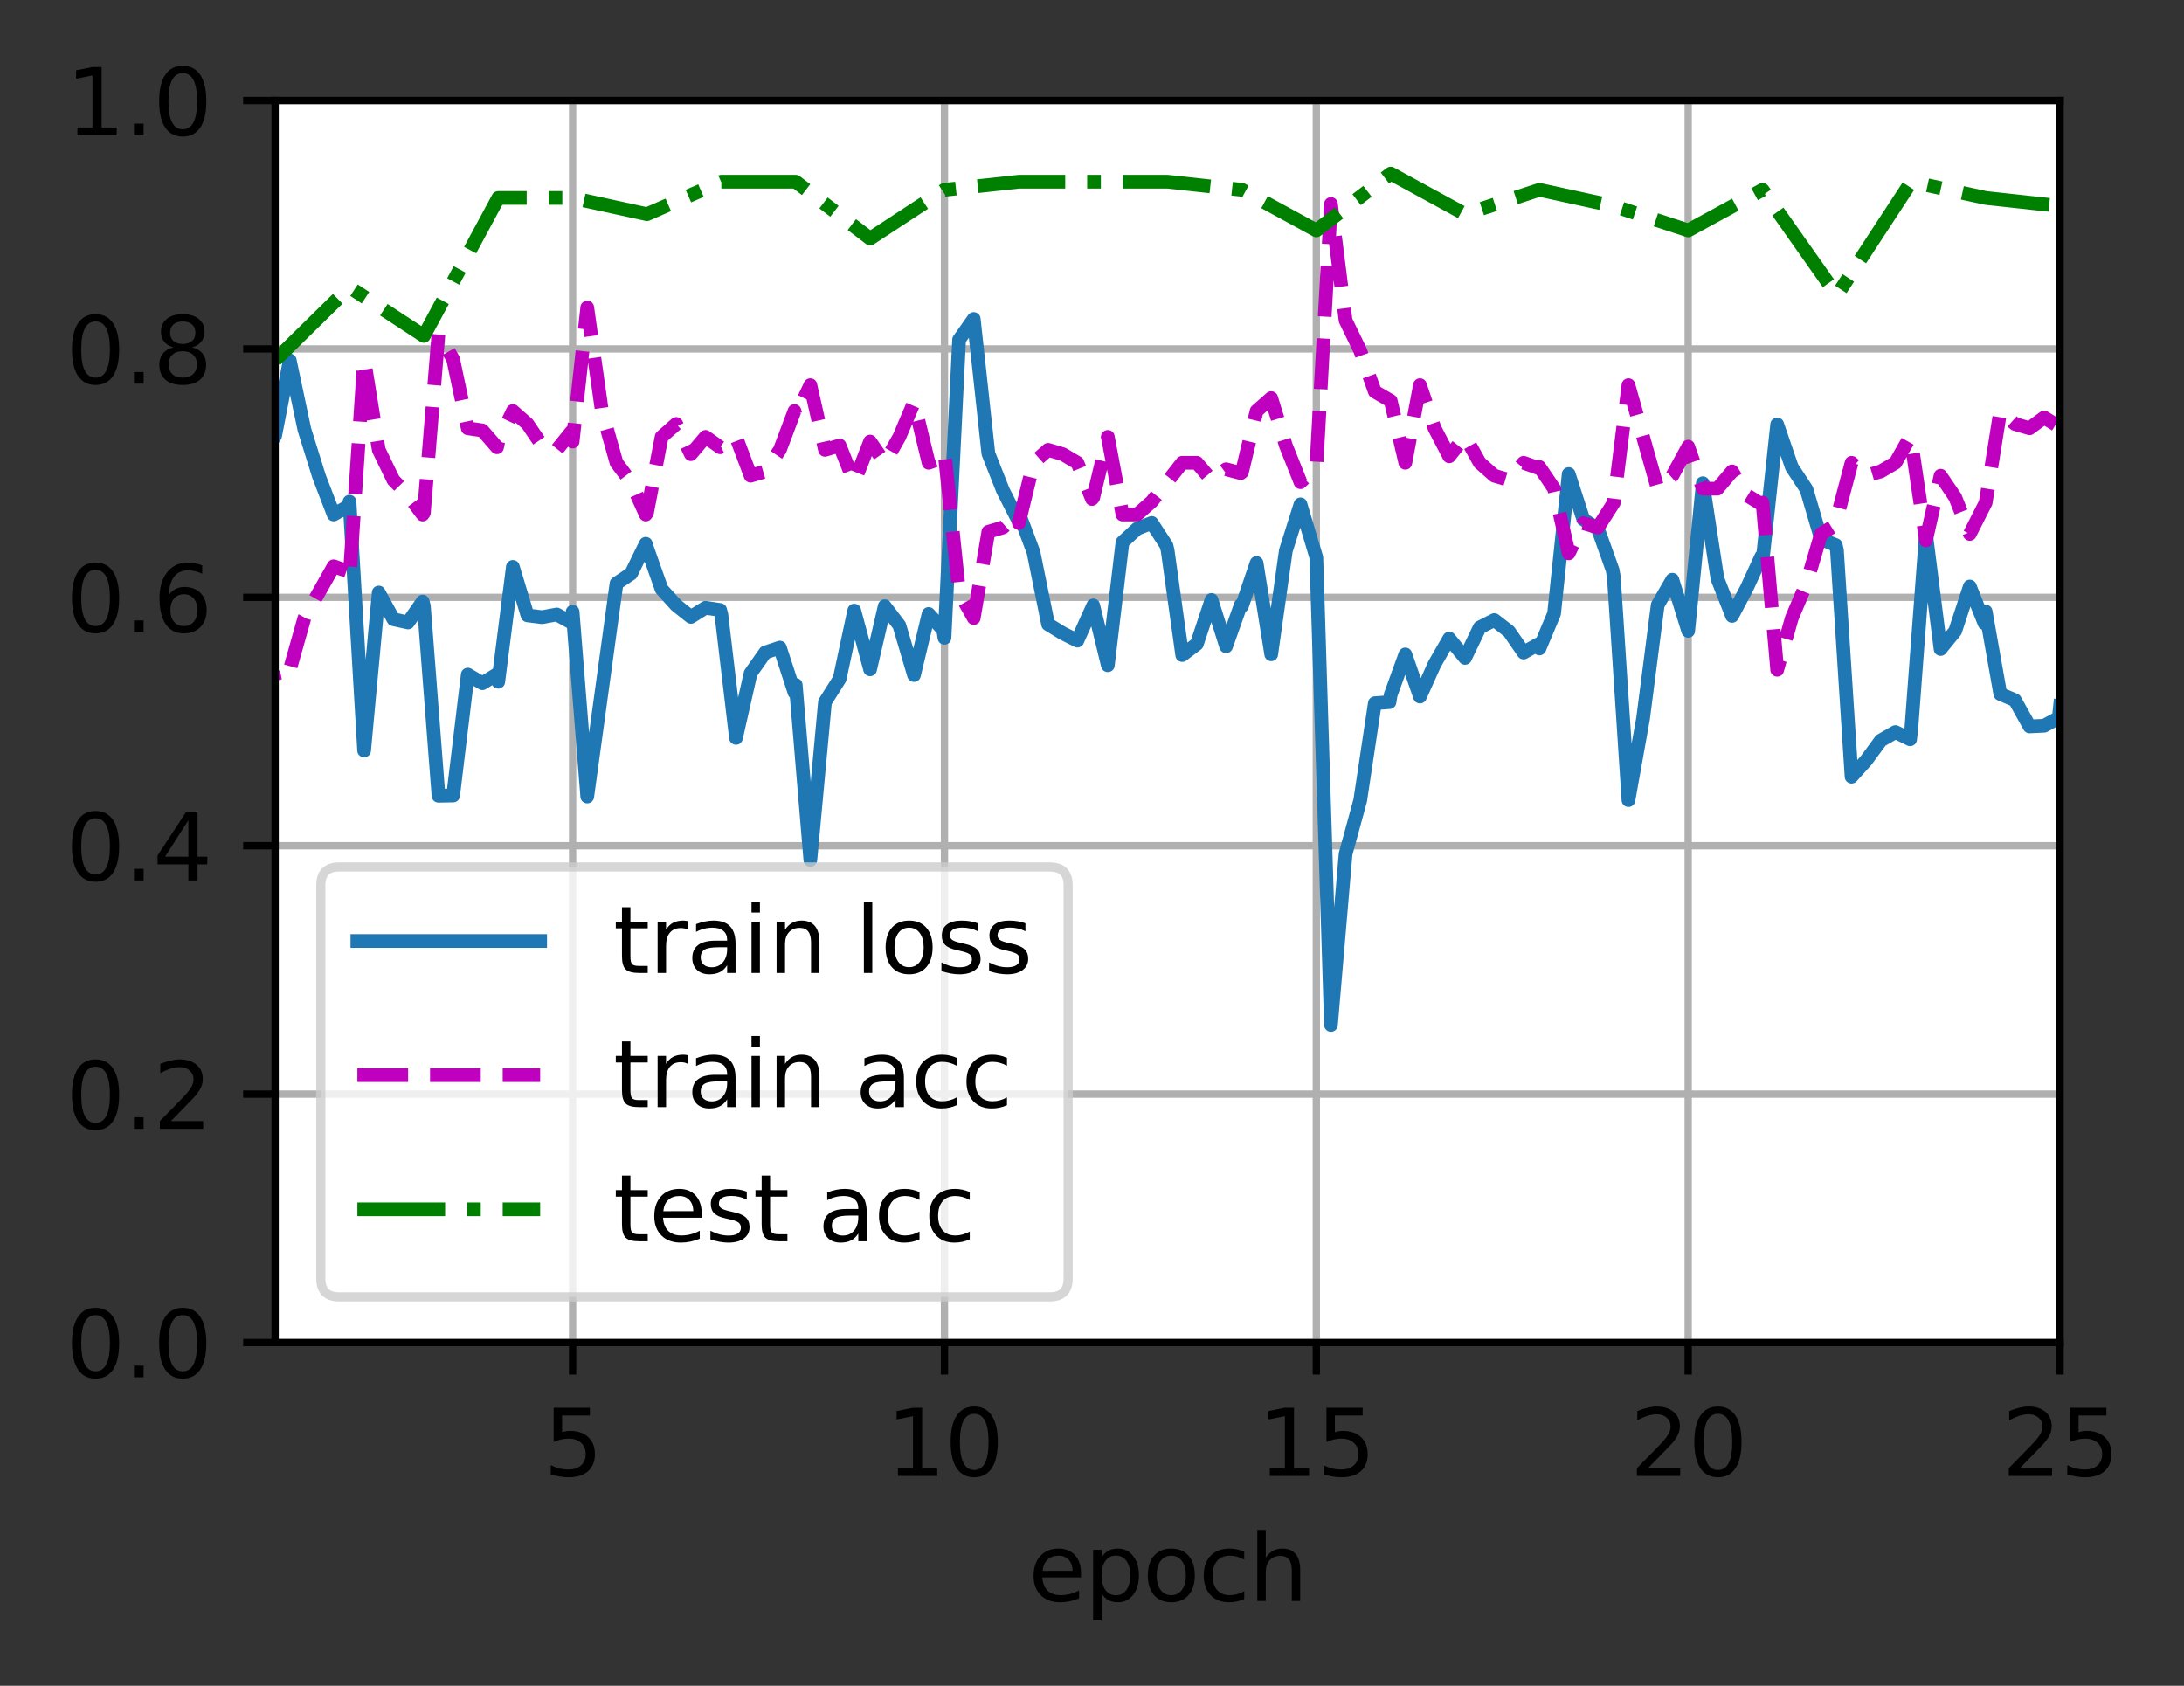 <?xml version="1.0" encoding="utf-8" standalone="no"?>
<!DOCTYPE svg PUBLIC "-//W3C//DTD SVG 1.1//EN"
  "http://www.w3.org/Graphics/SVG/1.1/DTD/svg11.dtd">
<svg height="184.455pt" version="1.1" viewBox="0 0 238.966 184.455" width="238.966pt" xmlns="http://www.w3.org/2000/svg" xmlns:xlink="http://www.w3.org/1999/xlink">
 <rect x="0" y="0" width="238.966" height="184.455" fill="#333333" stroke="none"/>
 <defs>
  <style type="text/css">*{stroke-linecap:butt;stroke-linejoin:round;}</style>
 </defs>
 <g id="figure_1">
  <g id="patch_1">
   <path d="M 0 184.455 
L 238.966 184.455 
L 238.966 -0 
L 0 -0 
z
" style="fill:none;"/>
  </g>
  <g id="axes_1">
   <g id="patch_2">
    <path d="M 30.103 146.899 
L 225.403 146.899 
L 225.403 10.999 
L 30.103 10.999 
z
" style="fill:#ffffff;"/>
   </g>
   <g id="matplotlib.axis_1">
    <g id="xtick_1">
     <g id="line2d_1">
      <path clip-path="url(#p69ccf502dc)" d="M 62.653 146.899 
L 62.653 10.999 
" style="fill:none;stroke:#b0b0b0;stroke-linecap:square;stroke-width:0.8;"/>
     </g>
     <g id="line2d_2">
      <defs>
       <path d="M 0 0 
L 0 3.5 
" id="mfb939f475e" style="stroke:#000000;stroke-width:0.8;"/>
      </defs>
      <g>
       <use style="stroke:#000000;stroke-width:0.8;" x="62.653" xlink:href="#mfb939f475e" y="146.899"/>
      </g>
     </g>
     <g id="text_1">
      <!-- 5 -->
      <g transform="translate(59.472 161.498)scale(0.1 -0.1)">
       <defs>
        <path d="M 691 4666 
L 3169 4666 
L 3169 4134 
L 1269 4134 
L 1269 2991 
Q 1406 3038 1543 3061 
Q 1681 3084 1819 3084 
Q 2600 3084 3056 2656 
Q 3513 2228 3513 1497 
Q 3513 744 3044 326 
Q 2575 -91 1722 -91 
Q 1428 -91 1123 -41 
Q 819 9 494 109 
L 494 744 
Q 775 591 1075 516 
Q 1375 441 1709 441 
Q 2250 441 2565 725 
Q 2881 1009 2881 1497 
Q 2881 1984 2565 2268 
Q 2250 2553 1709 2553 
Q 1456 2553 1204 2497 
Q 953 2441 691 2322 
L 691 4666 
z
" id="DejaVuSans-35" transform="scale(0.016)"/>
       </defs>
       <use xlink:href="#DejaVuSans-35"/>
      </g>
     </g>
    </g>
    <g id="xtick_2">
     <g id="line2d_3">
      <path clip-path="url(#p69ccf502dc)" d="M 103.341 146.899 
L 103.341 10.999 
" style="fill:none;stroke:#b0b0b0;stroke-linecap:square;stroke-width:0.8;"/>
     </g>
     <g id="line2d_4">
      <g>
       <use style="stroke:#000000;stroke-width:0.8;" x="103.341" xlink:href="#mfb939f475e" y="146.899"/>
      </g>
     </g>
     <g id="text_2">
      <!-- 10 -->
      <g transform="translate(96.978 161.498)scale(0.1 -0.1)">
       <defs>
        <path d="M 794 531 
L 1825 531 
L 1825 4091 
L 703 3866 
L 703 4441 
L 1819 4666 
L 2450 4666 
L 2450 531 
L 3481 531 
L 3481 0 
L 794 0 
L 794 531 
z
" id="DejaVuSans-31" transform="scale(0.016)"/>
        <path d="M 2034 4250 
Q 1547 4250 1301 3770 
Q 1056 3291 1056 2328 
Q 1056 1369 1301 889 
Q 1547 409 2034 409 
Q 2525 409 2770 889 
Q 3016 1369 3016 2328 
Q 3016 3291 2770 3770 
Q 2525 4250 2034 4250 
z
M 2034 4750 
Q 2819 4750 3233 4129 
Q 3647 3509 3647 2328 
Q 3647 1150 3233 529 
Q 2819 -91 2034 -91 
Q 1250 -91 836 529 
Q 422 1150 422 2328 
Q 422 3509 836 4129 
Q 1250 4750 2034 4750 
z
" id="DejaVuSans-30" transform="scale(0.016)"/>
       </defs>
       <use xlink:href="#DejaVuSans-31"/>
       <use x="63.623" xlink:href="#DejaVuSans-30"/>
      </g>
     </g>
    </g>
    <g id="xtick_3">
     <g id="line2d_5">
      <path clip-path="url(#p69ccf502dc)" d="M 144.028 146.899 
L 144.028 10.999 
" style="fill:none;stroke:#b0b0b0;stroke-linecap:square;stroke-width:0.8;"/>
     </g>
     <g id="line2d_6">
      <g>
       <use style="stroke:#000000;stroke-width:0.8;" x="144.028" xlink:href="#mfb939f475e" y="146.899"/>
      </g>
     </g>
     <g id="text_3">
      <!-- 15 -->
      <g transform="translate(137.666 161.498)scale(0.1 -0.1)">
       <use xlink:href="#DejaVuSans-31"/>
       <use x="63.623" xlink:href="#DejaVuSans-35"/>
      </g>
     </g>
    </g>
    <g id="xtick_4">
     <g id="line2d_7">
      <path clip-path="url(#p69ccf502dc)" d="M 184.716 146.899 
L 184.716 10.999 
" style="fill:none;stroke:#b0b0b0;stroke-linecap:square;stroke-width:0.8;"/>
     </g>
     <g id="line2d_8">
      <g>
       <use style="stroke:#000000;stroke-width:0.8;" x="184.716" xlink:href="#mfb939f475e" y="146.899"/>
      </g>
     </g>
     <g id="text_4">
      <!-- 20 -->
      <g transform="translate(178.353 161.498)scale(0.1 -0.1)">
       <defs>
        <path d="M 1228 531 
L 3431 531 
L 3431 0 
L 469 0 
L 469 531 
Q 828 903 1448 1529 
Q 2069 2156 2228 2338 
Q 2531 2678 2651 2914 
Q 2772 3150 2772 3378 
Q 2772 3750 2511 3984 
Q 2250 4219 1831 4219 
Q 1534 4219 1204 4116 
Q 875 4013 500 3803 
L 500 4441 
Q 881 4594 1212 4672 
Q 1544 4750 1819 4750 
Q 2544 4750 2975 4387 
Q 3406 4025 3406 3419 
Q 3406 3131 3298 2873 
Q 3191 2616 2906 2266 
Q 2828 2175 2409 1742 
Q 1991 1309 1228 531 
z
" id="DejaVuSans-32" transform="scale(0.016)"/>
       </defs>
       <use xlink:href="#DejaVuSans-32"/>
       <use x="63.623" xlink:href="#DejaVuSans-30"/>
      </g>
     </g>
    </g>
    <g id="xtick_5">
     <g id="line2d_9">
      <path clip-path="url(#p69ccf502dc)" d="M 225.403 146.899 
L 225.403 10.999 
" style="fill:none;stroke:#b0b0b0;stroke-linecap:square;stroke-width:0.8;"/>
     </g>
     <g id="line2d_10">
      <g>
       <use style="stroke:#000000;stroke-width:0.8;" x="225.403" xlink:href="#mfb939f475e" y="146.899"/>
      </g>
     </g>
     <g id="text_5">
      <!-- 25 -->
      <g transform="translate(219.041 161.498)scale(0.1 -0.1)">
       <use xlink:href="#DejaVuSans-32"/>
       <use x="63.623" xlink:href="#DejaVuSans-35"/>
      </g>
     </g>
    </g>
    <g id="text_6">
     <!-- epoch -->
     <g transform="translate(112.525 175.176)scale(0.1 -0.1)">
      <defs>
       <path d="M 3597 1894 
L 3597 1613 
L 953 1613 
Q 991 1019 1311 708 
Q 1631 397 2203 397 
Q 2534 397 2845 478 
Q 3156 559 3463 722 
L 3463 178 
Q 3153 47 2828 -22 
Q 2503 -91 2169 -91 
Q 1331 -91 842 396 
Q 353 884 353 1716 
Q 353 2575 817 3079 
Q 1281 3584 2069 3584 
Q 2775 3584 3186 3129 
Q 3597 2675 3597 1894 
z
M 3022 2063 
Q 3016 2534 2758 2815 
Q 2500 3097 2075 3097 
Q 1594 3097 1305 2825 
Q 1016 2553 972 2059 
L 3022 2063 
z
" id="DejaVuSans-65" transform="scale(0.016)"/>
       <path d="M 1159 525 
L 1159 -1331 
L 581 -1331 
L 581 3500 
L 1159 3500 
L 1159 2969 
Q 1341 3281 1617 3432 
Q 1894 3584 2278 3584 
Q 2916 3584 3314 3078 
Q 3713 2572 3713 1747 
Q 3713 922 3314 415 
Q 2916 -91 2278 -91 
Q 1894 -91 1617 61 
Q 1341 213 1159 525 
z
M 3116 1747 
Q 3116 2381 2855 2742 
Q 2594 3103 2138 3103 
Q 1681 3103 1420 2742 
Q 1159 2381 1159 1747 
Q 1159 1113 1420 752 
Q 1681 391 2138 391 
Q 2594 391 2855 752 
Q 3116 1113 3116 1747 
z
" id="DejaVuSans-70" transform="scale(0.016)"/>
       <path d="M 1959 3097 
Q 1497 3097 1228 2736 
Q 959 2375 959 1747 
Q 959 1119 1226 758 
Q 1494 397 1959 397 
Q 2419 397 2687 759 
Q 2956 1122 2956 1747 
Q 2956 2369 2687 2733 
Q 2419 3097 1959 3097 
z
M 1959 3584 
Q 2709 3584 3137 3096 
Q 3566 2609 3566 1747 
Q 3566 888 3137 398 
Q 2709 -91 1959 -91 
Q 1206 -91 779 398 
Q 353 888 353 1747 
Q 353 2609 779 3096 
Q 1206 3584 1959 3584 
z
" id="DejaVuSans-6f" transform="scale(0.016)"/>
       <path d="M 3122 3366 
L 3122 2828 
Q 2878 2963 2633 3030 
Q 2388 3097 2138 3097 
Q 1578 3097 1268 2742 
Q 959 2388 959 1747 
Q 959 1106 1268 751 
Q 1578 397 2138 397 
Q 2388 397 2633 464 
Q 2878 531 3122 666 
L 3122 134 
Q 2881 22 2623 -34 
Q 2366 -91 2075 -91 
Q 1284 -91 818 406 
Q 353 903 353 1747 
Q 353 2603 823 3093 
Q 1294 3584 2113 3584 
Q 2378 3584 2631 3529 
Q 2884 3475 3122 3366 
z
" id="DejaVuSans-63" transform="scale(0.016)"/>
       <path d="M 3513 2113 
L 3513 0 
L 2938 0 
L 2938 2094 
Q 2938 2591 2744 2837 
Q 2550 3084 2163 3084 
Q 1697 3084 1428 2787 
Q 1159 2491 1159 1978 
L 1159 0 
L 581 0 
L 581 4863 
L 1159 4863 
L 1159 2956 
Q 1366 3272 1645 3428 
Q 1925 3584 2291 3584 
Q 2894 3584 3203 3211 
Q 3513 2838 3513 2113 
z
" id="DejaVuSans-68" transform="scale(0.016)"/>
      </defs>
      <use xlink:href="#DejaVuSans-65"/>
      <use x="61.523" xlink:href="#DejaVuSans-70"/>
      <use x="125" xlink:href="#DejaVuSans-6f"/>
      <use x="186.182" xlink:href="#DejaVuSans-63"/>
      <use x="241.162" xlink:href="#DejaVuSans-68"/>
     </g>
    </g>
   </g>
   <g id="matplotlib.axis_2">
    <g id="ytick_1">
     <g id="line2d_11">
      <path clip-path="url(#p69ccf502dc)" d="M 30.103 146.899 
L 225.403 146.899 
" style="fill:none;stroke:#b0b0b0;stroke-linecap:square;stroke-width:0.8;"/>
     </g>
     <g id="line2d_12">
      <defs>
       <path d="M 0 0 
L -3.5 0 
" id="m64262951c0" style="stroke:#000000;stroke-width:0.8;"/>
      </defs>
      <g>
       <use style="stroke:#000000;stroke-width:0.8;" x="30.103" xlink:href="#m64262951c0" y="146.899"/>
      </g>
     </g>
     <g id="text_7">
      <!-- 0.0 -->
      <g transform="translate(7.2 150.698)scale(0.1 -0.1)">
       <defs>
        <path d="M 684 794 
L 1344 794 
L 1344 0 
L 684 0 
L 684 794 
z
" id="DejaVuSans-2e" transform="scale(0.016)"/>
       </defs>
       <use xlink:href="#DejaVuSans-30"/>
       <use x="63.623" xlink:href="#DejaVuSans-2e"/>
       <use x="95.41" xlink:href="#DejaVuSans-30"/>
      </g>
     </g>
    </g>
    <g id="ytick_2">
     <g id="line2d_13">
      <path clip-path="url(#p69ccf502dc)" d="M 30.103 119.719 
L 225.403 119.719 
" style="fill:none;stroke:#b0b0b0;stroke-linecap:square;stroke-width:0.8;"/>
     </g>
     <g id="line2d_14">
      <g>
       <use style="stroke:#000000;stroke-width:0.8;" x="30.103" xlink:href="#m64262951c0" y="119.719"/>
      </g>
     </g>
     <g id="text_8">
      <!-- 0.2 -->
      <g transform="translate(7.2 123.518)scale(0.1 -0.1)">
       <use xlink:href="#DejaVuSans-30"/>
       <use x="63.623" xlink:href="#DejaVuSans-2e"/>
       <use x="95.41" xlink:href="#DejaVuSans-32"/>
      </g>
     </g>
    </g>
    <g id="ytick_3">
     <g id="line2d_15">
      <path clip-path="url(#p69ccf502dc)" d="M 30.103 92.539 
L 225.403 92.539 
" style="fill:none;stroke:#b0b0b0;stroke-linecap:square;stroke-width:0.8;"/>
     </g>
     <g id="line2d_16">
      <g>
       <use style="stroke:#000000;stroke-width:0.8;" x="30.103" xlink:href="#m64262951c0" y="92.539"/>
      </g>
     </g>
     <g id="text_9">
      <!-- 0.4 -->
      <g transform="translate(7.2 96.338)scale(0.1 -0.1)">
       <defs>
        <path d="M 2419 4116 
L 825 1625 
L 2419 1625 
L 2419 4116 
z
M 2253 4666 
L 3047 4666 
L 3047 1625 
L 3713 1625 
L 3713 1100 
L 3047 1100 
L 3047 0 
L 2419 0 
L 2419 1100 
L 313 1100 
L 313 1709 
L 2253 4666 
z
" id="DejaVuSans-34" transform="scale(0.016)"/>
       </defs>
       <use xlink:href="#DejaVuSans-30"/>
       <use x="63.623" xlink:href="#DejaVuSans-2e"/>
       <use x="95.41" xlink:href="#DejaVuSans-34"/>
      </g>
     </g>
    </g>
    <g id="ytick_4">
     <g id="line2d_17">
      <path clip-path="url(#p69ccf502dc)" d="M 30.103 65.359 
L 225.403 65.359 
" style="fill:none;stroke:#b0b0b0;stroke-linecap:square;stroke-width:0.8;"/>
     </g>
     <g id="line2d_18">
      <g>
       <use style="stroke:#000000;stroke-width:0.8;" x="30.103" xlink:href="#m64262951c0" y="65.359"/>
      </g>
     </g>
     <g id="text_10">
      <!-- 0.6 -->
      <g transform="translate(7.2 69.158)scale(0.1 -0.1)">
       <defs>
        <path d="M 2113 2584 
Q 1688 2584 1439 2293 
Q 1191 2003 1191 1497 
Q 1191 994 1439 701 
Q 1688 409 2113 409 
Q 2538 409 2786 701 
Q 3034 994 3034 1497 
Q 3034 2003 2786 2293 
Q 2538 2584 2113 2584 
z
M 3366 4563 
L 3366 3988 
Q 3128 4100 2886 4159 
Q 2644 4219 2406 4219 
Q 1781 4219 1451 3797 
Q 1122 3375 1075 2522 
Q 1259 2794 1537 2939 
Q 1816 3084 2150 3084 
Q 2853 3084 3261 2657 
Q 3669 2231 3669 1497 
Q 3669 778 3244 343 
Q 2819 -91 2113 -91 
Q 1303 -91 875 529 
Q 447 1150 447 2328 
Q 447 3434 972 4092 
Q 1497 4750 2381 4750 
Q 2619 4750 2861 4703 
Q 3103 4656 3366 4563 
z
" id="DejaVuSans-36" transform="scale(0.016)"/>
       </defs>
       <use xlink:href="#DejaVuSans-30"/>
       <use x="63.623" xlink:href="#DejaVuSans-2e"/>
       <use x="95.41" xlink:href="#DejaVuSans-36"/>
      </g>
     </g>
    </g>
    <g id="ytick_5">
     <g id="line2d_19">
      <path clip-path="url(#p69ccf502dc)" d="M 30.103 38.179 
L 225.403 38.179 
" style="fill:none;stroke:#b0b0b0;stroke-linecap:square;stroke-width:0.8;"/>
     </g>
     <g id="line2d_20">
      <g>
       <use style="stroke:#000000;stroke-width:0.8;" x="30.103" xlink:href="#m64262951c0" y="38.179"/>
      </g>
     </g>
     <g id="text_11">
      <!-- 0.8 -->
      <g transform="translate(7.2 41.978)scale(0.1 -0.1)">
       <defs>
        <path d="M 2034 2216 
Q 1584 2216 1326 1975 
Q 1069 1734 1069 1313 
Q 1069 891 1326 650 
Q 1584 409 2034 409 
Q 2484 409 2743 651 
Q 3003 894 3003 1313 
Q 3003 1734 2745 1975 
Q 2488 2216 2034 2216 
z
M 1403 2484 
Q 997 2584 770 2862 
Q 544 3141 544 3541 
Q 544 4100 942 4425 
Q 1341 4750 2034 4750 
Q 2731 4750 3128 4425 
Q 3525 4100 3525 3541 
Q 3525 3141 3298 2862 
Q 3072 2584 2669 2484 
Q 3125 2378 3379 2068 
Q 3634 1759 3634 1313 
Q 3634 634 3220 271 
Q 2806 -91 2034 -91 
Q 1263 -91 848 271 
Q 434 634 434 1313 
Q 434 1759 690 2068 
Q 947 2378 1403 2484 
z
M 1172 3481 
Q 1172 3119 1398 2916 
Q 1625 2713 2034 2713 
Q 2441 2713 2670 2916 
Q 2900 3119 2900 3481 
Q 2900 3844 2670 4047 
Q 2441 4250 2034 4250 
Q 1625 4250 1398 4047 
Q 1172 3844 1172 3481 
z
" id="DejaVuSans-38" transform="scale(0.016)"/>
       </defs>
       <use xlink:href="#DejaVuSans-30"/>
       <use x="63.623" xlink:href="#DejaVuSans-2e"/>
       <use x="95.41" xlink:href="#DejaVuSans-38"/>
      </g>
     </g>
    </g>
    <g id="ytick_6">
     <g id="line2d_21">
      <path clip-path="url(#p69ccf502dc)" d="M 30.103 10.999 
L 225.403 10.999 
" style="fill:none;stroke:#b0b0b0;stroke-linecap:square;stroke-width:0.8;"/>
     </g>
     <g id="line2d_22">
      <g>
       <use style="stroke:#000000;stroke-width:0.8;" x="30.103" xlink:href="#m64262951c0" y="10.999"/>
      </g>
     </g>
     <g id="text_12">
      <!-- 1.0 -->
      <g transform="translate(7.2 14.798)scale(0.1 -0.1)">
       <use xlink:href="#DejaVuSans-31"/>
       <use x="63.623" xlink:href="#DejaVuSans-2e"/>
       <use x="95.41" xlink:href="#DejaVuSans-30"/>
      </g>
     </g>
    </g>
   </g>
   <g id="line2d_23">
    <path clip-path="url(#p69ccf502dc)" d="M 23.566 27.194 
L 25.167 37.306 
L 26.768 42.909 
L 28.369 47.465 
L 29.97 47.911 
L 30.103 47.681 
L 31.704 39.437 
L 33.305 46.995 
L 34.906 52.127 
L 36.506 56.295 
L 38.107 55.403 
L 38.241 54.892 
L 39.841 82.119 
L 41.442 64.833 
L 43.043 67.757 
L 44.644 68.112 
L 46.245 65.824 
L 46.378 66.322 
L 47.979 87.072 
L 49.58 87.044 
L 51.181 73.812 
L 52.781 74.757 
L 54.382 73.772 
L 54.516 74.595 
L 56.116 62.028 
L 57.717 67.333 
L 59.318 67.533 
L 60.919 67.234 
L 62.52 68.117 
L 62.653 66.942 
L 64.254 87.155 
L 67.456 63.842 
L 69.056 62.762 
L 70.657 59.496 
L 70.791 59.933 
L 72.391 64.463 
L 73.992 66.229 
L 75.593 67.501 
L 77.194 66.503 
L 78.795 66.743 
L 78.928 67.238 
L 80.529 80.74 
L 82.13 73.668 
L 83.731 71.396 
L 85.331 70.86 
L 86.932 75.771 
L 87.066 74.941 
L 88.666 94.091 
L 90.267 76.818 
L 91.868 74.284 
L 93.469 66.81 
L 95.203 73.235 
L 96.804 66.329 
L 98.405 68.438 
L 100.006 73.862 
L 101.606 67.178 
L 103.207 68.934 
L 103.341 69.791 
L 104.941 37.173 
L 106.542 34.903 
L 108.143 49.619 
L 109.744 53.672 
L 111.345 56.817 
L 111.478 56.131 
L 113.079 60.416 
L 114.68 68.31 
L 116.281 69.292 
L 117.881 70.097 
L 119.616 66.245 
L 121.216 72.791 
L 122.817 59.336 
L 124.418 57.853 
L 126.019 57.217 
L 127.62 59.675 
L 127.753 60.2 
L 129.354 71.674 
L 130.955 70.468 
L 132.556 65.646 
L 134.156 70.716 
L 135.757 66.203 
L 135.891 66.308 
L 137.491 61.604 
L 139.092 71.593 
L 140.693 60.254 
L 142.294 55.186 
L 144.028 61.004 
L 145.629 112.151 
L 147.23 93.44 
L 148.831 87.577 
L 150.431 76.946 
L 152.032 76.828 
L 152.166 76.011 
L 153.766 71.607 
L 155.367 76.22 
L 156.968 72.66 
L 158.569 69.875 
L 160.303 71.987 
L 161.904 68.658 
L 163.505 67.845 
L 165.106 69.086 
L 166.706 71.402 
L 168.307 70.502 
L 168.441 70.955 
L 170.041 67.139 
L 171.642 51.867 
L 173.243 56.832 
L 174.844 57.882 
L 176.445 62.372 
L 176.578 63.11 
L 178.179 87.55 
L 179.78 78.618 
L 181.381 66.198 
L 182.981 63.432 
L 184.716 69.028 
L 186.316 52.874 
L 187.917 63.32 
L 189.518 67.394 
L 191.119 64.37 
L 192.72 60.885 
L 192.853 61.334 
L 194.454 46.436 
L 196.055 51.112 
L 197.656 53.542 
L 199.256 58.984 
L 200.857 59.641 
L 200.991 60.216 
L 202.591 84.985 
L 204.192 83.199 
L 205.793 81.023 
L 207.394 80.101 
L 208.995 80.893 
L 209.128 79.762 
L 210.729 58.384 
L 212.33 71.014 
L 213.931 69.049 
L 215.531 64.176 
L 217.132 68.193 
L 217.266 66.914 
L 218.866 75.935 
L 220.467 76.614 
L 222.068 79.485 
L 223.669 79.409 
L 225.27 78.538 
L 225.403 77.262 
L 225.403 77.262 
" style="fill:none;stroke:#1f77b4;stroke-linecap:square;stroke-width:1.5;"/>
   </g>
   <g id="line2d_24">
    <path clip-path="url(#p69ccf502dc)" d="M 23.566 101.599 
L 25.167 88.859 
L 26.768 81.78 
L 28.369 76.118 
L 29.97 73.853 
L 30.103 74.493 
L 31.704 73.287 
L 33.305 67.624 
L 36.506 61.962 
L 38.107 62.528 
L 38.241 63.354 
L 39.841 39.312 
L 41.442 49.221 
L 43.043 52.524 
L 44.644 54.176 
L 46.245 56.299 
L 46.378 56.114 
L 47.979 36.48 
L 49.58 39.312 
L 51.181 46.862 
L 52.781 47.098 
L 54.382 48.938 
L 54.516 48.316 
L 56.116 44.974 
L 57.717 46.39 
L 59.318 48.749 
L 60.919 49.221 
L 62.52 47.239 
L 62.653 48.316 
L 64.254 33.649 
L 65.855 44.974 
L 67.456 50.637 
L 69.056 52.76 
L 70.657 56.299 
L 70.791 56.114 
L 72.391 47.805 
L 73.992 46.39 
L 75.593 49.693 
L 77.194 47.805 
L 78.795 48.938 
L 78.928 48.873 
L 80.529 47.805 
L 82.13 52.052 
L 83.731 51.58 
L 85.331 49.221 
L 86.932 44.974 
L 87.066 45.531 
L 88.666 42.143 
L 90.267 49.221 
L 91.868 48.749 
L 93.469 52.76 
L 95.203 48.316 
L 96.804 50.637 
L 98.405 47.805 
L 100.006 44.03 
L 101.606 50.637 
L 103.207 50.07 
L 103.341 49.43 
L 104.941 64.793 
L 106.542 67.624 
L 108.143 58.187 
L 109.744 57.715 
L 111.345 56.299 
L 111.478 57.227 
L 113.079 50.637 
L 114.68 49.221 
L 116.281 49.693 
L 117.881 50.637 
L 119.482 54.6 
L 119.616 54.443 
L 121.216 47.805 
L 122.817 56.299 
L 124.418 56.299 
L 126.019 54.884 
L 129.354 50.637 
L 130.955 50.637 
L 132.556 52.524 
L 134.156 51.345 
L 135.757 51.769 
L 135.891 51.658 
L 137.491 44.974 
L 139.092 43.559 
L 140.693 48.749 
L 142.294 52.76 
L 144.028 51.101 
L 145.629 22.324 
L 147.23 35.065 
L 148.831 38.368 
L 150.431 42.851 
L 152.166 43.86 
L 153.766 50.637 
L 155.367 42.143 
L 156.968 46.862 
L 158.569 49.929 
L 160.303 47.759 
L 161.904 50.637 
L 163.505 52.052 
L 165.106 52.524 
L 166.706 50.637 
L 168.307 51.203 
L 168.441 51.101 
L 170.041 53.468 
L 171.642 60.546 
L 173.243 57.243 
L 174.844 57.715 
L 176.578 55 
L 178.179 42.143 
L 181.381 53.468 
L 182.981 52.052 
L 184.716 48.873 
L 186.316 53.468 
L 187.917 53.468 
L 189.518 51.58 
L 191.119 54.176 
L 192.72 55.167 
L 192.853 55 
L 194.454 73.287 
L 196.055 67.624 
L 197.656 63.849 
L 199.256 58.423 
L 200.857 57.432 
L 200.991 56.671 
L 202.591 50.637 
L 204.192 52.052 
L 205.793 51.58 
L 207.394 50.637 
L 208.995 47.805 
L 209.128 48.316 
L 210.729 59.13 
L 212.33 52.052 
L 213.931 54.412 
L 215.531 58.423 
L 217.266 55 
L 218.866 44.974 
L 220.467 46.39 
L 222.068 46.862 
L 223.669 45.682 
L 225.27 46.673 
L 225.403 47.202 
L 225.403 47.202 
" style="fill:none;stroke:#bf00bf;stroke-dasharray:5.55,2.4;stroke-dashoffset:0;stroke-width:1.5;"/>
   </g>
   <g id="line2d_25">
    <path clip-path="url(#p69ccf502dc)" d="M 30.103 39.423 
L 38.241 31.429 
L 46.378 36.758 
L 54.516 21.658 
L 62.653 21.658 
L 70.791 23.435 
L 78.928 19.882 
L 87.066 19.882 
L 95.203 26.099 
L 103.341 20.77 
L 111.478 19.882 
L 119.616 19.882 
L 127.753 19.882 
L 135.891 20.77 
L 144.028 25.211 
L 152.166 18.993 
L 160.303 23.435 
L 168.441 20.77 
L 176.578 22.546 
L 184.716 25.211 
L 192.853 20.77 
L 200.991 32.317 
L 209.128 19.882 
L 217.266 21.658 
L 225.403 22.546 
" style="fill:none;stroke:#008000;stroke-dasharray:9.6,2.4,1.5,2.4;stroke-dashoffset:0;stroke-width:1.5;"/>
   </g>
   <g id="patch_3">
    <path d="M 30.103 146.899 
L 30.103 10.999 
" style="fill:none;stroke:#000000;stroke-linecap:square;stroke-linejoin:miter;stroke-width:0.8;"/>
   </g>
   <g id="patch_4">
    <path d="M 225.403 146.899 
L 225.403 10.999 
" style="fill:none;stroke:#000000;stroke-linecap:square;stroke-linejoin:miter;stroke-width:0.8;"/>
   </g>
   <g id="patch_5">
    <path d="M 30.103 146.899 
L 225.403 146.899 
" style="fill:none;stroke:#000000;stroke-linecap:square;stroke-linejoin:miter;stroke-width:0.8;"/>
   </g>
   <g id="patch_6">
    <path d="M 30.103 10.999 
L 225.403 10.999 
" style="fill:none;stroke:#000000;stroke-linecap:square;stroke-linejoin:miter;stroke-width:0.8;"/>
   </g>
   <g id="legend_1">
    <g id="patch_7">
     <path d="M 37.103 141.899 
L 114.872 141.899 
Q 116.872 141.899 116.872 139.899 
L 116.872 96.865 
Q 116.872 94.865 114.872 94.865 
L 37.103 94.865 
Q 35.103 94.865 35.103 96.865 
L 35.103 139.899 
Q 35.103 141.899 37.103 141.899 
z
" style="fill:#ffffff;opacity:0.8;stroke:#cccccc;stroke-linejoin:miter;"/>
    </g>
    <g id="line2d_26">
     <path d="M 39.103 102.963 
L 59.103 102.963 
" style="fill:none;stroke:#1f77b4;stroke-linecap:square;stroke-width:1.5;"/>
    </g>
    <g id="line2d_27"/>
    <g id="text_13">
     <!-- train loss -->
     <g transform="translate(67.103 106.463)scale(0.1 -0.1)">
      <defs>
       <path d="M 1172 4494 
L 1172 3500 
L 2356 3500 
L 2356 3053 
L 1172 3053 
L 1172 1153 
Q 1172 725 1289 603 
Q 1406 481 1766 481 
L 2356 481 
L 2356 0 
L 1766 0 
Q 1100 0 847 248 
Q 594 497 594 1153 
L 594 3053 
L 172 3053 
L 172 3500 
L 594 3500 
L 594 4494 
L 1172 4494 
z
" id="DejaVuSans-74" transform="scale(0.016)"/>
       <path d="M 2631 2963 
Q 2534 3019 2420 3045 
Q 2306 3072 2169 3072 
Q 1681 3072 1420 2755 
Q 1159 2438 1159 1844 
L 1159 0 
L 581 0 
L 581 3500 
L 1159 3500 
L 1159 2956 
Q 1341 3275 1631 3429 
Q 1922 3584 2338 3584 
Q 2397 3584 2469 3576 
Q 2541 3569 2628 3553 
L 2631 2963 
z
" id="DejaVuSans-72" transform="scale(0.016)"/>
       <path d="M 2194 1759 
Q 1497 1759 1228 1600 
Q 959 1441 959 1056 
Q 959 750 1161 570 
Q 1363 391 1709 391 
Q 2188 391 2477 730 
Q 2766 1069 2766 1631 
L 2766 1759 
L 2194 1759 
z
M 3341 1997 
L 3341 0 
L 2766 0 
L 2766 531 
Q 2569 213 2275 61 
Q 1981 -91 1556 -91 
Q 1019 -91 701 211 
Q 384 513 384 1019 
Q 384 1609 779 1909 
Q 1175 2209 1959 2209 
L 2766 2209 
L 2766 2266 
Q 2766 2663 2505 2880 
Q 2244 3097 1772 3097 
Q 1472 3097 1187 3025 
Q 903 2953 641 2809 
L 641 3341 
Q 956 3463 1253 3523 
Q 1550 3584 1831 3584 
Q 2591 3584 2966 3190 
Q 3341 2797 3341 1997 
z
" id="DejaVuSans-61" transform="scale(0.016)"/>
       <path d="M 603 3500 
L 1178 3500 
L 1178 0 
L 603 0 
L 603 3500 
z
M 603 4863 
L 1178 4863 
L 1178 4134 
L 603 4134 
L 603 4863 
z
" id="DejaVuSans-69" transform="scale(0.016)"/>
       <path d="M 3513 2113 
L 3513 0 
L 2938 0 
L 2938 2094 
Q 2938 2591 2744 2837 
Q 2550 3084 2163 3084 
Q 1697 3084 1428 2787 
Q 1159 2491 1159 1978 
L 1159 0 
L 581 0 
L 581 3500 
L 1159 3500 
L 1159 2956 
Q 1366 3272 1645 3428 
Q 1925 3584 2291 3584 
Q 2894 3584 3203 3211 
Q 3513 2838 3513 2113 
z
" id="DejaVuSans-6e" transform="scale(0.016)"/>
       <path id="DejaVuSans-20" transform="scale(0.016)"/>
       <path d="M 603 4863 
L 1178 4863 
L 1178 0 
L 603 0 
L 603 4863 
z
" id="DejaVuSans-6c" transform="scale(0.016)"/>
       <path d="M 2834 3397 
L 2834 2853 
Q 2591 2978 2328 3040 
Q 2066 3103 1784 3103 
Q 1356 3103 1142 2972 
Q 928 2841 928 2578 
Q 928 2378 1081 2264 
Q 1234 2150 1697 2047 
L 1894 2003 
Q 2506 1872 2764 1633 
Q 3022 1394 3022 966 
Q 3022 478 2636 193 
Q 2250 -91 1575 -91 
Q 1294 -91 989 -36 
Q 684 19 347 128 
L 347 722 
Q 666 556 975 473 
Q 1284 391 1588 391 
Q 1994 391 2212 530 
Q 2431 669 2431 922 
Q 2431 1156 2273 1281 
Q 2116 1406 1581 1522 
L 1381 1569 
Q 847 1681 609 1914 
Q 372 2147 372 2553 
Q 372 3047 722 3315 
Q 1072 3584 1716 3584 
Q 2034 3584 2315 3537 
Q 2597 3491 2834 3397 
z
" id="DejaVuSans-73" transform="scale(0.016)"/>
      </defs>
      <use xlink:href="#DejaVuSans-74"/>
      <use x="39.209" xlink:href="#DejaVuSans-72"/>
      <use x="80.322" xlink:href="#DejaVuSans-61"/>
      <use x="141.602" xlink:href="#DejaVuSans-69"/>
      <use x="169.385" xlink:href="#DejaVuSans-6e"/>
      <use x="232.764" xlink:href="#DejaVuSans-20"/>
      <use x="264.551" xlink:href="#DejaVuSans-6c"/>
      <use x="292.334" xlink:href="#DejaVuSans-6f"/>
      <use x="353.516" xlink:href="#DejaVuSans-73"/>
      <use x="405.615" xlink:href="#DejaVuSans-73"/>
     </g>
    </g>
    <g id="line2d_28">
     <path d="M 39.103 117.641 
L 59.103 117.641 
" style="fill:none;stroke:#bf00bf;stroke-dasharray:5.55,2.4;stroke-dashoffset:0;stroke-width:1.5;"/>
    </g>
    <g id="line2d_29"/>
    <g id="text_14">
     <!-- train acc -->
     <g transform="translate(67.103 121.141)scale(0.1 -0.1)">
      <use xlink:href="#DejaVuSans-74"/>
      <use x="39.209" xlink:href="#DejaVuSans-72"/>
      <use x="80.322" xlink:href="#DejaVuSans-61"/>
      <use x="141.602" xlink:href="#DejaVuSans-69"/>
      <use x="169.385" xlink:href="#DejaVuSans-6e"/>
      <use x="232.764" xlink:href="#DejaVuSans-20"/>
      <use x="264.551" xlink:href="#DejaVuSans-61"/>
      <use x="325.83" xlink:href="#DejaVuSans-63"/>
      <use x="380.811" xlink:href="#DejaVuSans-63"/>
     </g>
    </g>
    <g id="line2d_30">
     <path d="M 39.103 132.32 
L 59.103 132.32 
" style="fill:none;stroke:#008000;stroke-dasharray:9.6,2.4,1.5,2.4;stroke-dashoffset:0;stroke-width:1.5;"/>
    </g>
    <g id="line2d_31"/>
    <g id="text_15">
     <!-- test acc -->
     <g transform="translate(67.103 135.82)scale(0.1 -0.1)">
      <use xlink:href="#DejaVuSans-74"/>
      <use x="39.209" xlink:href="#DejaVuSans-65"/>
      <use x="100.732" xlink:href="#DejaVuSans-73"/>
      <use x="152.832" xlink:href="#DejaVuSans-74"/>
      <use x="192.041" xlink:href="#DejaVuSans-20"/>
      <use x="223.828" xlink:href="#DejaVuSans-61"/>
      <use x="285.107" xlink:href="#DejaVuSans-63"/>
      <use x="340.088" xlink:href="#DejaVuSans-63"/>
     </g>
    </g>
   </g>
  </g>
 </g>
 <defs>
  <clipPath id="p69ccf502dc">
   <rect height="135.9" width="195.3" x="30.103" y="10.999"/>
  </clipPath>
 </defs>
</svg>

